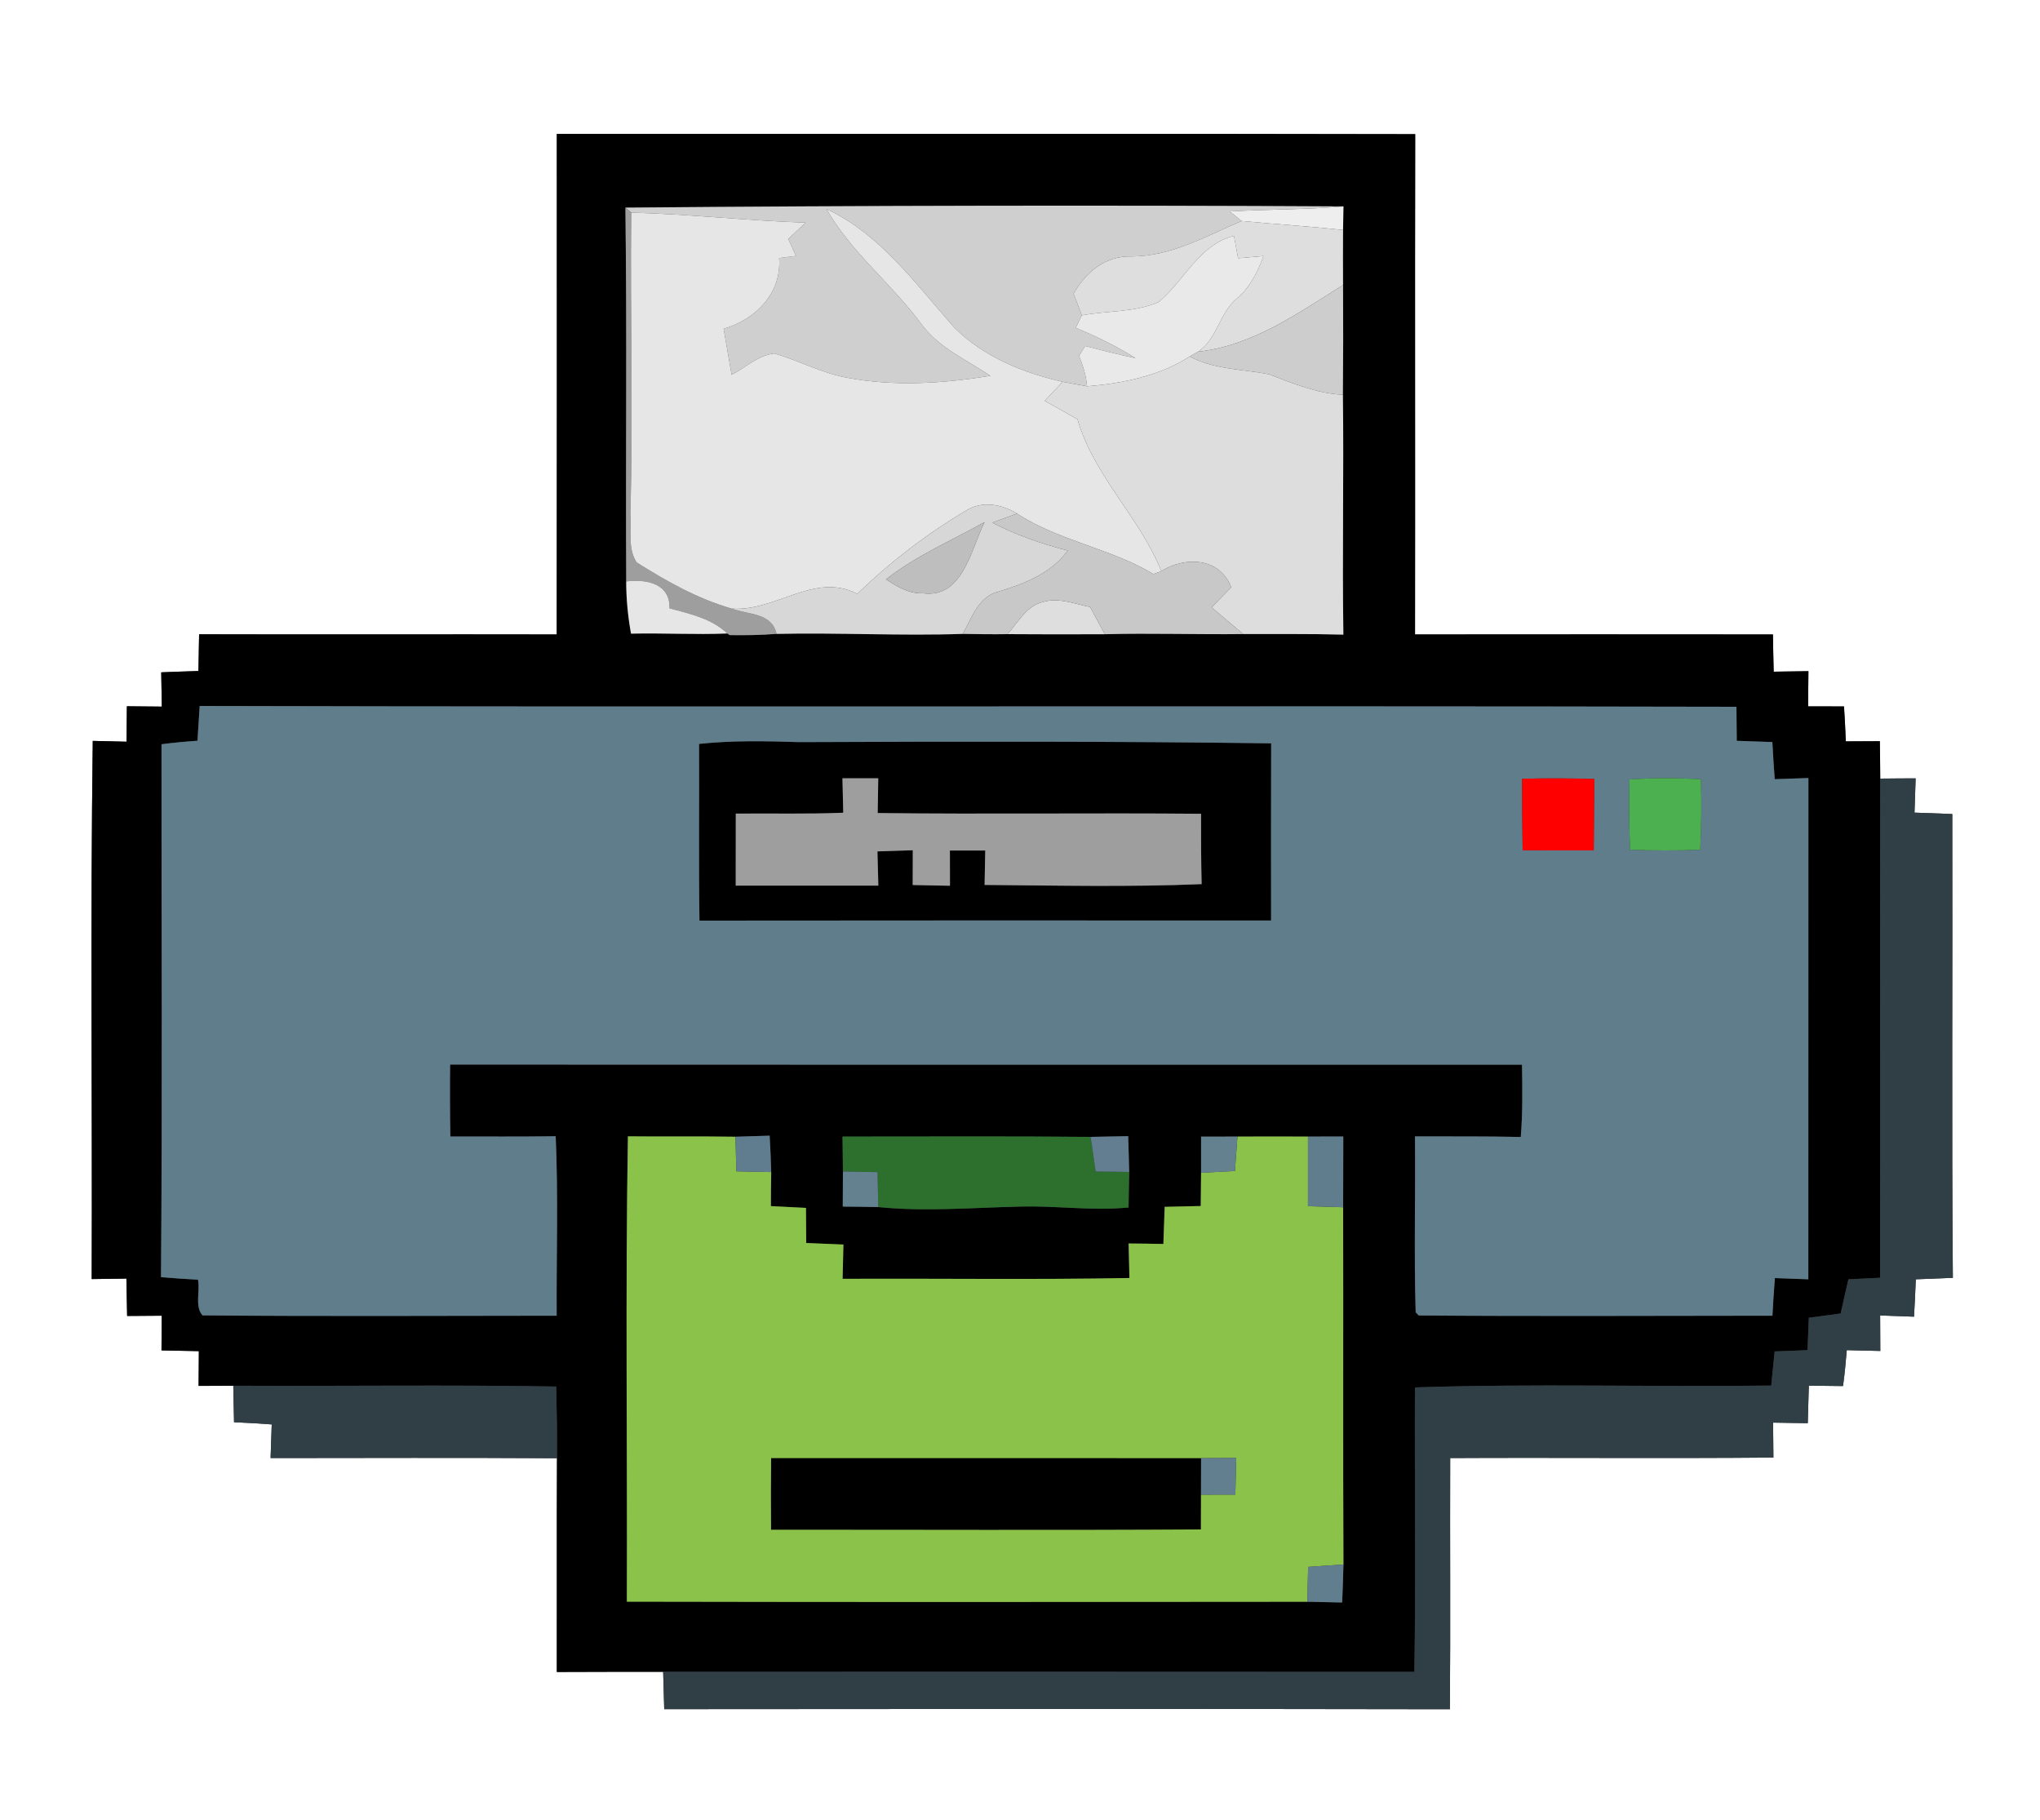 <?xml version="1.0" encoding="UTF-8" ?>
<!DOCTYPE svg PUBLIC "-//W3C//DTD SVG 1.1//EN" "http://www.w3.org/Graphics/SVG/1.1/DTD/svg11.dtd">
<svg width="250pt" height="223pt" viewBox="0 0 250 223" version="1.1" xmlns="http://www.w3.org/2000/svg">
<rect x="0" y="0" width="250" height="223" fill="#333333" stroke="none"/>
<g id="#ffffffff">
<path fill="#ffffff" opacity="1.00" d=" M 0.00 0.00 L 250.00 0.00 L 250.00 223.00 L 0.00 223.00 L 0.00 0.00 M 68.24 16.41 C 68.24 36.86 68.26 57.30 68.23 77.74 C 53.62 77.71 39.01 77.76 24.40 77.72 C 24.37 79.22 24.34 80.72 24.32 82.22 C 22.80 82.26 21.28 82.32 19.76 82.38 C 19.78 83.78 19.81 85.18 19.83 86.58 C 18.40 86.56 16.98 86.55 15.55 86.54 C 15.54 87.98 15.53 89.43 15.51 90.88 C 14.48 90.85 12.40 90.80 11.37 90.78 C 11.07 112.75 11.32 134.74 11.24 156.72 C 12.65 156.70 14.07 156.68 15.49 156.66 C 15.52 158.19 15.55 159.71 15.58 161.24 C 16.99 161.23 18.41 161.22 19.82 161.21 C 19.81 162.62 19.80 164.04 19.79 165.46 C 21.32 165.49 22.84 165.52 24.37 165.55 C 24.36 166.97 24.35 168.39 24.34 169.81 C 25.76 169.80 27.17 169.79 28.59 169.79 C 28.62 171.28 28.65 172.77 28.68 174.26 C 30.22 174.33 31.76 174.41 33.30 174.53 C 33.25 175.90 33.20 177.27 33.16 178.65 C 44.86 178.64 56.56 178.60 68.26 178.67 C 68.22 187.40 68.26 196.13 68.24 204.86 C 72.58 204.83 76.93 204.85 81.27 204.84 C 81.32 206.36 81.36 207.89 81.40 209.42 C 113.49 209.39 145.58 209.37 177.68 209.43 C 177.77 199.17 177.68 188.91 177.72 178.65 C 190.92 178.58 204.13 178.71 217.33 178.59 C 217.31 177.16 217.30 175.73 217.29 174.31 C 218.70 174.33 220.12 174.35 221.54 174.38 C 221.58 172.84 221.62 171.31 221.67 169.78 C 223.07 169.80 224.46 169.81 225.86 169.83 C 226.06 168.36 226.20 166.90 226.32 165.43 C 227.68 165.47 229.06 165.50 230.43 165.53 C 230.42 164.08 230.42 162.63 230.41 161.18 C 231.79 161.23 233.17 161.28 234.56 161.33 C 234.65 159.80 234.72 158.27 234.78 156.75 C 236.29 156.69 237.81 156.63 239.32 156.57 C 239.16 137.63 239.30 118.68 239.25 99.74 C 237.70 99.69 236.16 99.63 234.62 99.57 C 234.67 98.17 234.71 96.76 234.76 95.37 C 233.31 95.37 231.86 95.39 230.42 95.40 C 230.41 93.87 230.40 92.35 230.37 90.82 C 228.98 90.83 227.59 90.84 226.20 90.84 C 226.15 89.41 226.07 87.99 225.98 86.56 C 224.51 86.56 223.04 86.55 221.58 86.55 C 221.59 85.11 221.60 83.68 221.62 82.24 C 220.20 82.26 218.78 82.28 217.36 82.30 C 217.33 80.78 217.29 79.26 217.27 77.74 C 202.65 77.73 188.03 77.72 173.41 77.74 C 173.44 57.31 173.39 36.88 173.43 16.44 C 138.37 16.36 103.30 16.43 68.24 16.41 Z" />
</g>
<g id="#000000ff">
<path fill="#000000" opacity="1.00" d=" M 68.24 16.41 C 103.30 16.43 138.37 16.36 173.43 16.44 C 173.39 36.88 173.44 57.31 173.41 77.74 C 188.03 77.72 202.65 77.73 217.27 77.74 C 217.29 79.26 217.33 80.78 217.36 82.30 C 218.78 82.28 220.20 82.26 221.62 82.24 C 221.60 83.68 221.59 85.11 221.58 86.55 C 223.04 86.55 224.51 86.56 225.98 86.56 C 226.07 87.99 226.15 89.41 226.20 90.84 C 227.59 90.84 228.98 90.83 230.37 90.82 C 230.40 92.35 230.41 93.87 230.42 95.40 C 230.39 115.78 230.44 136.17 230.40 156.56 C 229.10 156.62 227.81 156.68 226.52 156.75 C 226.19 158.14 225.89 159.54 225.57 160.94 C 224.27 161.11 222.97 161.28 221.67 161.46 C 221.62 162.78 221.56 164.10 221.51 165.43 C 220.16 165.48 218.82 165.53 217.48 165.59 C 217.34 166.98 217.20 168.37 217.06 169.77 C 202.51 169.96 187.94 169.51 173.40 170.00 C 173.35 181.62 173.52 193.23 173.33 204.85 C 142.64 204.82 111.96 204.84 81.27 204.84 C 76.93 204.85 72.58 204.83 68.24 204.86 C 68.26 196.13 68.22 187.40 68.26 178.67 C 68.28 175.74 68.23 172.81 68.16 169.89 C 54.97 169.66 41.78 169.86 28.59 169.79 C 27.17 169.79 25.76 169.80 24.34 169.81 C 24.35 168.39 24.36 166.97 24.37 165.55 C 22.84 165.52 21.32 165.49 19.79 165.46 C 19.80 164.04 19.81 162.62 19.82 161.21 C 18.41 161.22 16.99 161.23 15.58 161.24 C 15.55 159.71 15.52 158.19 15.49 156.66 C 14.07 156.68 12.65 156.70 11.24 156.72 C 11.32 134.74 11.07 112.75 11.37 90.78 C 12.40 90.80 14.48 90.85 15.51 90.88 C 15.53 89.43 15.54 87.98 15.55 86.54 C 16.98 86.55 18.40 86.56 19.83 86.58 C 19.81 85.18 19.78 83.78 19.76 82.38 C 21.28 82.32 22.80 82.26 24.32 82.22 C 24.34 80.72 24.37 79.22 24.40 77.72 C 39.01 77.76 53.62 77.71 68.23 77.74 C 68.26 57.30 68.24 36.86 68.24 16.41 M 76.64 25.44 C 76.84 40.71 76.66 55.98 76.74 71.24 C 76.74 73.39 76.95 75.53 77.33 77.64 C 81.26 77.55 85.20 77.78 89.14 77.62 L 89.42 77.82 C 91.33 77.85 93.25 77.82 95.16 77.67 C 102.76 77.50 110.37 77.93 117.98 77.67 C 119.80 77.70 121.63 77.73 123.46 77.70 C 127.44 77.73 131.41 77.73 135.39 77.71 C 141.04 77.56 146.69 77.76 152.35 77.69 C 156.44 77.70 160.53 77.65 164.63 77.76 C 164.48 67.96 164.70 58.17 164.57 48.37 C 164.61 43.89 164.62 39.41 164.59 34.93 C 164.57 32.68 164.58 30.43 164.59 28.18 C 164.61 27.46 164.63 26.01 164.64 25.29 C 135.31 25.13 105.96 25.18 76.64 25.44 M 24.20 90.76 C 22.72 90.86 21.26 91.00 19.79 91.19 C 19.78 112.96 19.90 134.72 19.73 156.49 C 21.24 156.62 22.75 156.71 24.26 156.80 C 24.55 158.18 23.83 160.07 24.82 161.17 C 39.28 161.30 53.75 161.22 68.22 161.21 C 68.18 153.88 68.42 146.54 68.10 139.22 C 63.79 139.28 59.49 139.25 55.19 139.25 C 55.14 136.31 55.13 133.37 55.16 130.44 C 98.95 130.47 142.74 130.45 186.52 130.45 C 186.57 133.40 186.61 136.36 186.37 139.31 C 182.05 139.21 177.73 139.26 173.40 139.24 C 173.48 146.42 173.27 153.61 173.49 160.79 L 173.86 161.18 C 188.30 161.30 202.76 161.21 217.21 161.21 C 217.29 159.67 217.39 158.14 217.51 156.60 C 218.88 156.65 220.24 156.70 221.61 156.75 C 221.62 136.27 221.62 115.80 221.62 95.33 C 220.24 95.37 218.87 95.42 217.49 95.47 C 217.38 93.95 217.28 92.43 217.20 90.92 C 215.75 90.87 214.29 90.82 212.84 90.77 C 212.82 89.38 212.81 87.99 212.80 86.60 C 150.02 86.46 87.25 86.66 24.47 86.50 C 24.38 87.92 24.29 89.34 24.20 90.76 M 76.95 139.23 C 76.63 158.23 76.89 177.25 76.82 196.25 C 104.62 196.31 132.42 196.29 160.21 196.26 C 161.63 196.29 163.06 196.32 164.48 196.35 C 164.55 194.80 164.60 193.24 164.64 191.69 C 164.57 177.10 164.64 162.51 164.60 147.92 C 164.61 145.03 164.62 142.14 164.62 139.25 C 163.17 139.25 161.73 139.25 160.29 139.26 C 157.41 139.25 154.53 139.25 151.65 139.26 C 150.16 139.26 148.67 139.26 147.19 139.27 C 147.19 140.74 147.19 142.22 147.19 143.70 C 147.17 145.05 147.16 146.41 147.15 147.77 C 145.68 147.80 144.20 147.84 142.73 147.87 C 142.68 149.39 142.62 150.90 142.57 152.42 C 141.15 152.39 139.73 152.37 138.31 152.36 C 138.34 153.77 138.37 155.18 138.41 156.59 C 126.69 156.81 114.98 156.63 103.26 156.69 C 103.29 155.29 103.32 153.89 103.36 152.49 C 101.84 152.42 100.32 152.36 98.80 152.30 C 98.79 150.86 98.78 149.43 98.77 148.00 C 97.34 147.92 95.90 147.85 94.47 147.78 C 94.47 146.39 94.49 145.00 94.51 143.61 C 94.47 142.12 94.41 140.63 94.32 139.15 C 92.92 139.20 91.53 139.24 90.13 139.28 C 85.74 139.21 81.34 139.28 76.95 139.23 M 103.25 139.26 C 103.27 140.69 103.28 142.11 103.30 143.54 C 103.29 144.97 103.29 146.40 103.28 147.84 C 104.73 147.85 106.18 147.87 107.63 147.90 C 113.40 148.48 119.20 147.97 124.98 147.84 C 129.42 147.71 133.86 148.39 138.30 147.95 C 138.33 146.50 138.35 145.05 138.38 143.60 C 138.35 142.13 138.30 140.67 138.26 139.21 C 136.72 139.24 135.19 139.27 133.66 139.30 C 123.52 139.20 113.39 139.27 103.25 139.26 Z" />
<path fill="#000000" opacity="1.00" d=" M 85.67 91.15 C 89.75 90.71 93.86 90.80 97.95 90.93 C 117.23 90.85 136.52 90.82 155.78 91.08 C 155.75 98.32 155.77 105.55 155.77 112.79 C 132.42 112.78 109.07 112.77 85.72 112.80 C 85.61 105.58 85.70 98.36 85.67 91.15 M 103.24 95.36 C 103.27 96.77 103.30 98.17 103.34 99.58 C 98.95 99.77 94.56 99.64 90.17 99.69 C 90.17 102.63 90.17 105.57 90.16 108.51 C 95.99 108.51 101.82 108.51 107.64 108.51 C 107.60 107.11 107.57 105.71 107.53 104.32 C 108.97 104.27 110.41 104.22 111.86 104.18 C 111.86 105.60 111.85 107.02 111.85 108.44 C 113.37 108.47 114.90 108.50 116.42 108.53 C 116.42 107.09 116.41 105.65 116.41 104.21 C 117.85 104.21 119.29 104.21 120.74 104.21 C 120.71 105.62 120.69 107.02 120.66 108.43 C 129.53 108.50 138.41 108.70 147.26 108.33 C 147.19 105.46 147.18 102.58 147.19 99.71 C 133.98 99.59 120.77 99.78 107.56 99.62 C 107.58 98.20 107.61 96.78 107.63 95.36 C 106.17 95.36 104.71 95.36 103.24 95.36 Z" />
<path fill="#000000" opacity="1.00" d=" M 94.50 178.65 C 112.07 178.66 129.63 178.64 147.19 178.66 C 147.19 180.15 147.18 181.65 147.18 183.14 C 147.18 184.56 147.17 185.97 147.17 187.40 C 129.61 187.51 112.05 187.43 94.49 187.44 C 94.46 184.51 94.47 181.58 94.50 178.65 Z" />
</g>
<g id="#cfcfcfff">
<path fill="#cfcfcf" opacity="1.00" d=" M 76.64 25.44 C 105.96 25.18 135.31 25.13 164.64 25.29 C 160.01 25.70 155.35 25.64 150.71 25.91 C 151.07 26.20 151.80 26.79 152.16 27.08 C 147.79 28.92 143.59 31.40 138.69 31.42 C 135.47 31.31 133.06 33.34 131.56 36.00 C 131.91 36.87 132.25 37.75 132.57 38.64 C 132.38 39.02 132.01 39.79 131.83 40.17 C 134.37 41.22 136.84 42.42 139.16 43.89 C 137.09 43.44 135.03 42.93 132.99 42.39 C 132.80 42.69 132.42 43.30 132.23 43.60 C 132.72 44.80 133.12 46.03 133.21 47.33 C 132.47 47.19 130.97 46.92 130.23 46.78 C 125.38 45.69 120.58 43.73 117.00 40.19 C 112.27 34.88 107.89 28.67 101.28 25.61 C 104.33 30.96 109.28 34.77 112.89 39.68 C 115.03 42.61 118.45 44.08 121.37 46.05 C 115.58 46.99 109.60 47.38 103.80 46.28 C 100.70 45.72 97.91 44.18 94.91 43.31 C 92.93 43.51 91.37 45.03 89.66 45.92 C 89.34 44.04 89.01 42.16 88.68 40.29 C 92.60 39.15 95.81 35.92 95.48 31.62 C 96.17 31.53 96.86 31.45 97.55 31.36 C 97.23 30.67 96.92 29.98 96.60 29.28 C 97.31 28.62 98.02 27.95 98.73 27.28 C 91.60 27.04 84.50 26.24 77.36 26.05 L 76.64 25.44 Z" />
</g>
<g id="#9e9e9eff">
<path fill="#9e9e9e" opacity="1.00" d=" M 76.64 25.44 L 77.36 26.05 C 77.21 38.36 77.60 50.67 77.25 62.97 C 77.40 64.92 76.89 67.18 78.02 68.91 C 81.67 71.21 85.50 73.38 89.68 74.57 C 91.63 75.33 94.60 75.05 95.16 77.67 C 93.25 77.82 91.33 77.85 89.42 77.82 L 89.14 77.62 C 87.19 75.77 84.55 75.21 82.05 74.54 C 82.15 71.47 79.18 70.93 76.74 71.24 C 76.66 55.98 76.84 40.71 76.64 25.44 Z" />
<path fill="#9e9e9e" opacity="1.00" d=" M 103.24 95.36 C 104.71 95.36 106.17 95.36 107.63 95.36 C 107.61 96.78 107.58 98.20 107.56 99.62 C 120.77 99.78 133.98 99.59 147.19 99.71 C 147.18 102.58 147.19 105.46 147.26 108.33 C 138.41 108.70 129.53 108.50 120.66 108.43 C 120.69 107.02 120.71 105.62 120.74 104.21 C 119.29 104.21 117.85 104.21 116.41 104.21 C 116.41 105.65 116.42 107.09 116.42 108.53 C 114.90 108.50 113.37 108.47 111.85 108.44 C 111.85 107.02 111.86 105.60 111.86 104.18 C 110.41 104.22 108.97 104.27 107.53 104.32 C 107.57 105.71 107.60 107.11 107.64 108.51 C 101.82 108.51 95.99 108.51 90.16 108.51 C 90.17 105.57 90.17 102.63 90.17 99.69 C 94.56 99.64 98.95 99.77 103.34 99.58 C 103.30 98.17 103.27 96.77 103.24 95.36 Z" />
</g>
<g id="#e6e6e6ff">
<path fill="#e6e6e6" opacity="1.00" d=" M 77.36 26.05 C 84.50 26.24 91.60 27.04 98.73 27.28 C 98.02 27.95 97.31 28.62 96.60 29.28 C 96.92 29.98 97.23 30.67 97.55 31.36 C 96.86 31.45 96.17 31.53 95.48 31.62 C 95.81 35.92 92.60 39.15 88.68 40.29 C 89.01 42.16 89.34 44.04 89.66 45.92 C 91.37 45.03 92.93 43.51 94.91 43.31 C 97.91 44.18 100.70 45.72 103.80 46.28 C 109.60 47.38 115.58 46.99 121.37 46.05 C 118.45 44.08 115.03 42.61 112.89 39.68 C 109.28 34.77 104.33 30.96 101.28 25.61 C 107.89 28.67 112.27 34.88 117.00 40.19 C 120.58 43.73 125.38 45.69 130.23 46.78 C 129.49 47.56 128.76 48.34 128.03 49.12 C 129.36 49.87 130.70 50.62 132.04 51.36 C 134.04 58.31 139.65 63.33 142.32 69.98 L 141.35 70.34 C 136.07 67.17 129.80 66.30 124.64 62.93 C 122.78 61.79 120.39 61.32 118.43 62.54 C 113.59 65.40 109.10 68.86 105.05 72.76 C 99.80 70.05 95.03 74.98 89.68 74.57 C 85.50 73.38 81.67 71.21 78.02 68.91 C 76.89 67.18 77.40 64.92 77.25 62.97 C 77.60 50.67 77.21 38.36 77.36 26.05 Z" />
<path fill="#e6e6e6" opacity="1.00" d=" M 76.74 71.24 C 79.18 70.93 82.15 71.47 82.05 74.54 C 84.55 75.21 87.19 75.77 89.14 77.62 C 85.20 77.78 81.26 77.55 77.33 77.64 C 76.95 75.53 76.74 73.39 76.74 71.24 Z" />
</g>
<g id="#eeeeeeff">
<path fill="#eeeeee" opacity="1.00" d=" M 150.71 25.91 C 155.35 25.64 160.01 25.70 164.64 25.29 C 164.63 26.01 164.61 27.46 164.59 28.18 C 160.45 27.73 156.30 27.47 152.16 27.08 C 151.80 26.79 151.07 26.20 150.71 25.91 Z" />
</g>
<g id="#dededeff">
<path fill="#dedede" opacity="1.00" d=" M 152.16 27.08 C 156.30 27.47 160.45 27.73 164.59 28.18 C 164.58 30.43 164.57 32.68 164.59 34.93 C 159.03 38.38 153.55 42.35 146.84 43.09 C 149.20 41.48 149.43 38.34 151.58 36.57 C 153.20 35.20 154.13 33.32 154.84 31.37 C 153.80 31.46 152.77 31.55 151.73 31.64 C 151.56 30.73 151.39 29.81 151.22 28.90 C 146.93 29.97 145.15 34.39 141.99 37.01 C 139.04 38.30 135.69 38.05 132.57 38.64 C 132.25 37.75 131.91 36.87 131.56 36.00 C 133.06 33.34 135.47 31.31 138.69 31.42 C 143.59 31.40 147.79 28.92 152.16 27.08 Z" />
<path fill="#dedede" opacity="1.00" d=" M 127.87 73.74 C 129.79 73.18 131.72 74.01 133.59 74.37 C 134.19 75.49 134.79 76.60 135.39 77.71 C 131.41 77.73 127.44 77.73 123.46 77.70 C 124.78 76.26 125.80 74.20 127.87 73.74 Z" />
</g>
<g id="#e9e9e9ff">
<path fill="#e9e9e9" opacity="1.00" d=" M 141.99 37.01 C 145.15 34.39 146.93 29.97 151.22 28.90 C 151.39 29.81 151.56 30.73 151.73 31.64 C 152.77 31.55 153.80 31.46 154.84 31.37 C 154.13 33.32 153.20 35.20 151.58 36.57 C 149.43 38.34 149.20 41.48 146.84 43.09 L 145.80 43.68 C 142.06 46.08 137.58 46.98 133.21 47.33 C 133.12 46.03 132.72 44.80 132.23 43.60 C 132.42 43.30 132.80 42.69 132.99 42.39 C 135.03 42.93 137.09 43.44 139.16 43.89 C 136.84 42.42 134.37 41.22 131.83 40.17 C 132.01 39.79 132.38 39.02 132.57 38.64 C 135.69 38.05 139.04 38.30 141.99 37.01 Z" />
</g>
<g id="#cdcdcdff">
<path fill="#cdcdcd" opacity="1.00" d=" M 146.84 43.09 C 153.55 42.35 159.03 38.38 164.59 34.93 C 164.62 39.41 164.61 43.89 164.57 48.37 C 161.37 48.21 158.44 46.97 155.49 45.85 C 152.23 45.22 148.80 45.29 145.80 43.68 L 146.84 43.09 Z" />
</g>
<g id="#ddddddff">
<path fill="#dddddd" opacity="1.00" d=" M 133.21 47.33 C 137.58 46.98 142.06 46.08 145.80 43.68 C 148.80 45.29 152.23 45.22 155.49 45.85 C 158.44 46.97 161.37 48.21 164.57 48.37 C 164.70 58.17 164.48 67.96 164.63 77.76 C 160.53 77.65 156.44 77.70 152.35 77.69 C 151.06 76.60 149.77 75.51 148.48 74.42 C 149.28 73.60 150.08 72.78 150.88 71.96 C 149.49 68.31 145.26 68.13 142.32 69.98 C 139.65 63.33 134.04 58.31 132.04 51.36 C 130.70 50.62 129.36 49.87 128.03 49.12 C 128.76 48.34 129.49 47.56 130.23 46.78 C 130.97 46.92 132.47 47.19 133.21 47.33 Z" />
</g>
<g id="#d7d7d7ff">
<path fill="#d7d7d7" opacity="1.00" d=" M 118.43 62.54 C 120.39 61.32 122.78 61.79 124.64 62.93 C 123.63 63.30 122.61 63.66 121.60 64.04 C 124.53 65.56 127.66 66.64 130.86 67.46 C 128.80 70.26 125.60 71.50 122.40 72.48 C 119.89 73.05 119.11 75.72 117.98 77.67 C 110.37 77.93 102.76 77.50 95.16 77.67 C 94.60 75.05 91.63 75.33 89.68 74.57 C 95.03 74.98 99.80 70.05 105.05 72.76 C 109.10 68.86 113.59 65.40 118.43 62.54 M 108.59 70.99 C 109.94 71.88 111.40 72.76 113.09 72.69 C 118.02 73.35 118.97 67.30 120.66 63.97 C 116.62 66.25 112.21 68.10 108.59 70.99 Z" />
</g>
<g id="#c8c8c8ff">
<path fill="#c8c8c8" opacity="1.00" d=" M 121.60 64.04 C 122.61 63.66 123.63 63.30 124.64 62.93 C 129.80 66.30 136.07 67.17 141.35 70.34 L 142.32 69.98 C 145.26 68.13 149.49 68.31 150.88 71.96 C 150.08 72.78 149.28 73.60 148.48 74.42 C 149.77 75.51 151.06 76.60 152.35 77.69 C 146.69 77.76 141.04 77.56 135.39 77.71 C 134.79 76.60 134.19 75.49 133.59 74.37 C 131.72 74.01 129.79 73.18 127.87 73.74 C 125.80 74.20 124.78 76.26 123.46 77.70 C 121.63 77.73 119.80 77.70 117.98 77.67 C 119.11 75.72 119.89 73.05 122.40 72.48 C 125.60 71.50 128.80 70.26 130.86 67.46 C 127.66 66.64 124.53 65.56 121.60 64.04 Z" />
</g>
<g id="#bebebeff">
<path fill="#bebebe" opacity="1.00" d=" M 108.59 70.99 C 112.21 68.10 116.62 66.25 120.66 63.97 C 118.97 67.30 118.02 73.35 113.09 72.69 C 111.40 72.76 109.94 71.88 108.59 70.99 Z" />
</g>
<g id="#607d8bff">
<path fill="#607d8b" opacity="1.00" d=" M 24.20 90.76 C 24.29 89.34 24.38 87.92 24.47 86.50 C 87.25 86.66 150.02 86.46 212.80 86.60 C 212.81 87.99 212.82 89.38 212.84 90.77 C 214.29 90.82 215.75 90.87 217.20 90.92 C 217.28 92.43 217.38 93.95 217.49 95.47 C 218.87 95.42 220.24 95.37 221.62 95.33 C 221.62 115.80 221.62 136.27 221.61 156.75 C 220.24 156.70 218.88 156.65 217.51 156.60 C 217.39 158.14 217.29 159.67 217.21 161.21 C 202.76 161.21 188.30 161.30 173.86 161.18 L 173.49 160.79 C 173.27 153.61 173.48 146.42 173.40 139.24 C 177.73 139.26 182.05 139.21 186.37 139.31 C 186.61 136.36 186.57 133.40 186.52 130.45 C 142.74 130.45 98.95 130.47 55.16 130.44 C 55.13 133.37 55.14 136.31 55.19 139.25 C 59.49 139.25 63.79 139.28 68.10 139.22 C 68.42 146.54 68.18 153.88 68.22 161.21 C 53.75 161.22 39.28 161.30 24.82 161.17 C 23.83 160.07 24.55 158.18 24.26 156.80 C 22.75 156.71 21.24 156.62 19.73 156.49 C 19.90 134.72 19.78 112.96 19.79 91.19 C 21.26 91.00 22.72 90.86 24.20 90.76 M 85.67 91.15 C 85.70 98.36 85.61 105.58 85.72 112.80 C 109.07 112.77 132.42 112.78 155.77 112.79 C 155.77 105.55 155.75 98.32 155.78 91.08 C 136.52 90.82 117.23 90.85 97.95 90.93 C 93.86 90.80 89.75 90.71 85.67 91.15 M 186.53 95.42 C 186.53 98.34 186.55 101.26 186.60 104.18 C 189.50 104.20 192.40 104.20 195.31 104.19 C 195.34 101.27 195.35 98.36 195.38 95.45 C 192.43 95.35 189.48 95.35 186.53 95.42 M 199.70 95.51 C 199.63 98.37 199.65 101.24 199.76 104.11 C 202.62 104.23 205.49 104.23 208.36 104.11 C 208.51 101.24 208.53 98.36 208.45 95.49 C 205.54 95.30 202.62 95.30 199.70 95.51 Z" />
</g>
<g id="#ff0000ff">
<path fill="#ff0000" opacity="1.00" d=" M 186.53 95.42 C 189.48 95.35 192.43 95.35 195.38 95.45 C 195.35 98.36 195.34 101.27 195.31 104.19 C 192.40 104.20 189.50 104.20 186.60 104.18 C 186.55 101.26 186.53 98.34 186.53 95.42 Z" />
</g>
<g id="#303f46ff">
<path fill="#303f46" opacity="1.00" d=" M 230.42 95.40 C 231.86 95.39 233.31 95.37 234.76 95.37 C 234.71 96.76 234.67 98.17 234.62 99.57 C 236.16 99.63 237.70 99.69 239.25 99.74 C 239.30 118.68 239.16 137.63 239.32 156.57 C 237.81 156.63 236.29 156.69 234.78 156.75 C 234.72 158.27 234.65 159.80 234.56 161.33 C 233.17 161.28 231.79 161.23 230.41 161.18 C 230.42 162.63 230.42 164.08 230.43 165.53 C 229.06 165.50 227.68 165.47 226.32 165.43 C 226.20 166.90 226.06 168.36 225.86 169.83 C 224.46 169.81 223.07 169.80 221.67 169.78 C 221.62 171.31 221.58 172.84 221.54 174.38 C 220.12 174.35 218.70 174.33 217.29 174.31 C 217.30 175.73 217.31 177.16 217.33 178.59 C 204.13 178.71 190.92 178.58 177.72 178.65 C 177.68 188.91 177.77 199.17 177.68 209.43 C 145.58 209.37 113.49 209.39 81.40 209.42 C 81.36 207.89 81.32 206.36 81.27 204.84 C 111.96 204.84 142.64 204.82 173.33 204.85 C 173.52 193.23 173.35 181.62 173.40 170.00 C 187.94 169.51 202.51 169.96 217.06 169.77 C 217.20 168.37 217.34 166.98 217.48 165.59 C 218.82 165.53 220.16 165.48 221.51 165.43 C 221.56 164.10 221.62 162.78 221.67 161.46 C 222.97 161.28 224.27 161.11 225.57 160.94 C 225.89 159.54 226.19 158.14 226.52 156.75 C 227.81 156.68 229.10 156.62 230.40 156.56 C 230.44 136.17 230.39 115.78 230.42 95.40 Z" />
<path fill="#303f46" opacity="1.00" d=" M 28.59 169.79 C 41.78 169.86 54.97 169.66 68.16 169.89 C 68.23 172.81 68.28 175.74 68.26 178.67 C 56.56 178.60 44.86 178.64 33.16 178.65 C 33.20 177.27 33.25 175.90 33.30 174.53 C 31.76 174.41 30.22 174.33 28.68 174.26 C 28.65 172.77 28.62 171.28 28.59 169.79 Z" />
</g>
<g id="#4caf50ff">
<path fill="#4caf50" opacity="1.00" d=" M 199.70 95.51 C 202.62 95.30 205.54 95.30 208.45 95.49 C 208.53 98.36 208.51 101.24 208.36 104.11 C 205.49 104.23 202.62 104.23 199.76 104.11 C 199.65 101.24 199.63 98.37 199.70 95.51 Z" />
</g>
<g id="#8bc34aff">
<path fill="#8bc34a" opacity="1.00" d=" M 76.95 139.23 C 81.34 139.28 85.74 139.21 90.13 139.28 C 90.17 140.69 90.21 142.11 90.24 143.52 C 91.66 143.55 93.09 143.58 94.51 143.61 C 94.49 145.00 94.47 146.39 94.47 147.78 C 95.90 147.85 97.34 147.92 98.77 148.00 C 98.78 149.43 98.79 150.86 98.80 152.30 C 100.32 152.36 101.84 152.42 103.36 152.49 C 103.32 153.89 103.29 155.29 103.26 156.69 C 114.98 156.63 126.69 156.81 138.41 156.59 C 138.37 155.18 138.34 153.77 138.31 152.36 C 139.73 152.37 141.15 152.39 142.57 152.42 C 142.62 150.90 142.68 149.39 142.73 147.87 C 144.20 147.84 145.68 147.80 147.15 147.77 C 147.16 146.41 147.17 145.05 147.19 143.70 C 148.57 143.63 149.95 143.55 151.34 143.48 C 151.44 142.07 151.54 140.66 151.65 139.26 C 154.53 139.25 157.41 139.25 160.29 139.26 C 160.28 142.10 160.28 144.95 160.29 147.79 C 161.73 147.83 163.16 147.88 164.60 147.92 C 164.64 162.51 164.57 177.10 164.64 191.69 C 163.19 191.79 161.75 191.88 160.31 191.99 C 160.27 193.41 160.24 194.84 160.21 196.26 C 132.42 196.29 104.62 196.31 76.82 196.25 C 76.89 177.25 76.63 158.23 76.95 139.23 M 94.50 178.65 C 94.47 181.58 94.46 184.51 94.49 187.44 C 112.05 187.43 129.61 187.51 147.17 187.40 C 147.17 185.97 147.18 184.56 147.18 183.14 C 148.58 183.13 149.98 183.13 151.39 183.13 C 151.42 181.63 151.46 180.14 151.50 178.64 C 150.06 178.65 148.62 178.65 147.19 178.66 C 129.63 178.64 112.07 178.66 94.50 178.65 Z" />
</g>
<g id="#607d8fff">
<path fill="#607d8f" opacity="1.00" d=" M 90.13 139.28 C 91.53 139.24 92.92 139.20 94.32 139.15 C 94.41 140.63 94.47 142.12 94.51 143.61 C 93.09 143.58 91.66 143.55 90.24 143.52 C 90.21 142.11 90.17 140.69 90.13 139.28 Z" />
</g>
<g id="#2d6f2dff">
<path fill="#2d6f2d" opacity="1.00" d=" M 103.25 139.26 C 113.39 139.27 123.52 139.20 133.66 139.30 C 133.86 140.71 134.06 142.12 134.27 143.54 C 135.64 143.56 137.01 143.58 138.38 143.60 C 138.35 145.05 138.33 146.50 138.30 147.95 C 133.86 148.39 129.42 147.71 124.98 147.84 C 119.20 147.97 113.40 148.48 107.63 147.90 C 107.60 146.47 107.57 145.04 107.54 143.62 C 106.13 143.59 104.71 143.56 103.30 143.54 C 103.28 142.11 103.27 140.69 103.25 139.26 Z" />
</g>
<g id="#627e90ff">
<path fill="#627e90" opacity="1.00" d=" M 133.66 139.30 C 135.19 139.27 136.72 139.24 138.26 139.21 C 138.30 140.67 138.35 142.13 138.38 143.60 C 137.01 143.58 135.64 143.56 134.27 143.54 C 134.06 142.12 133.86 140.71 133.66 139.30 Z" />
</g>
<g id="#63818fff">
<path fill="#63818f" opacity="1.00" d=" M 147.19 139.27 C 148.67 139.26 150.16 139.26 151.65 139.26 C 151.54 140.66 151.44 142.07 151.34 143.48 C 149.95 143.55 148.57 143.63 147.19 143.70 C 147.19 142.22 147.19 140.74 147.19 139.27 Z" />
<path fill="#63818f" opacity="1.00" d=" M 103.30 143.54 C 104.71 143.56 106.13 143.59 107.54 143.62 C 107.57 145.04 107.60 146.47 107.63 147.90 C 106.18 147.87 104.73 147.85 103.28 147.84 C 103.29 146.40 103.29 144.97 103.30 143.54 Z" />
</g>
<g id="#607d8dff">
<path fill="#607d8d" opacity="1.00" d=" M 160.29 139.26 C 161.73 139.25 163.17 139.25 164.62 139.25 C 164.62 142.14 164.61 145.03 164.60 147.92 C 163.16 147.88 161.73 147.83 160.29 147.79 C 160.28 144.95 160.28 142.10 160.29 139.26 Z" />
</g>
<g id="#627f8fff">
<path fill="#627f8f" opacity="1.00" d=" M 147.19 178.66 C 148.62 178.65 150.06 178.65 151.50 178.64 C 151.46 180.14 151.42 181.63 151.39 183.13 C 149.98 183.13 148.58 183.13 147.18 183.14 C 147.18 181.65 147.19 180.15 147.19 178.66 Z" />
</g>
<g id="#617e8eff">
<path fill="#617e8e" opacity="1.00" d=" M 160.31 191.99 C 161.75 191.88 163.19 191.79 164.64 191.69 C 164.60 193.24 164.55 194.80 164.48 196.35 C 163.06 196.32 161.63 196.29 160.21 196.26 C 160.24 194.84 160.27 193.41 160.31 191.99 Z" />
</g>
</svg>
